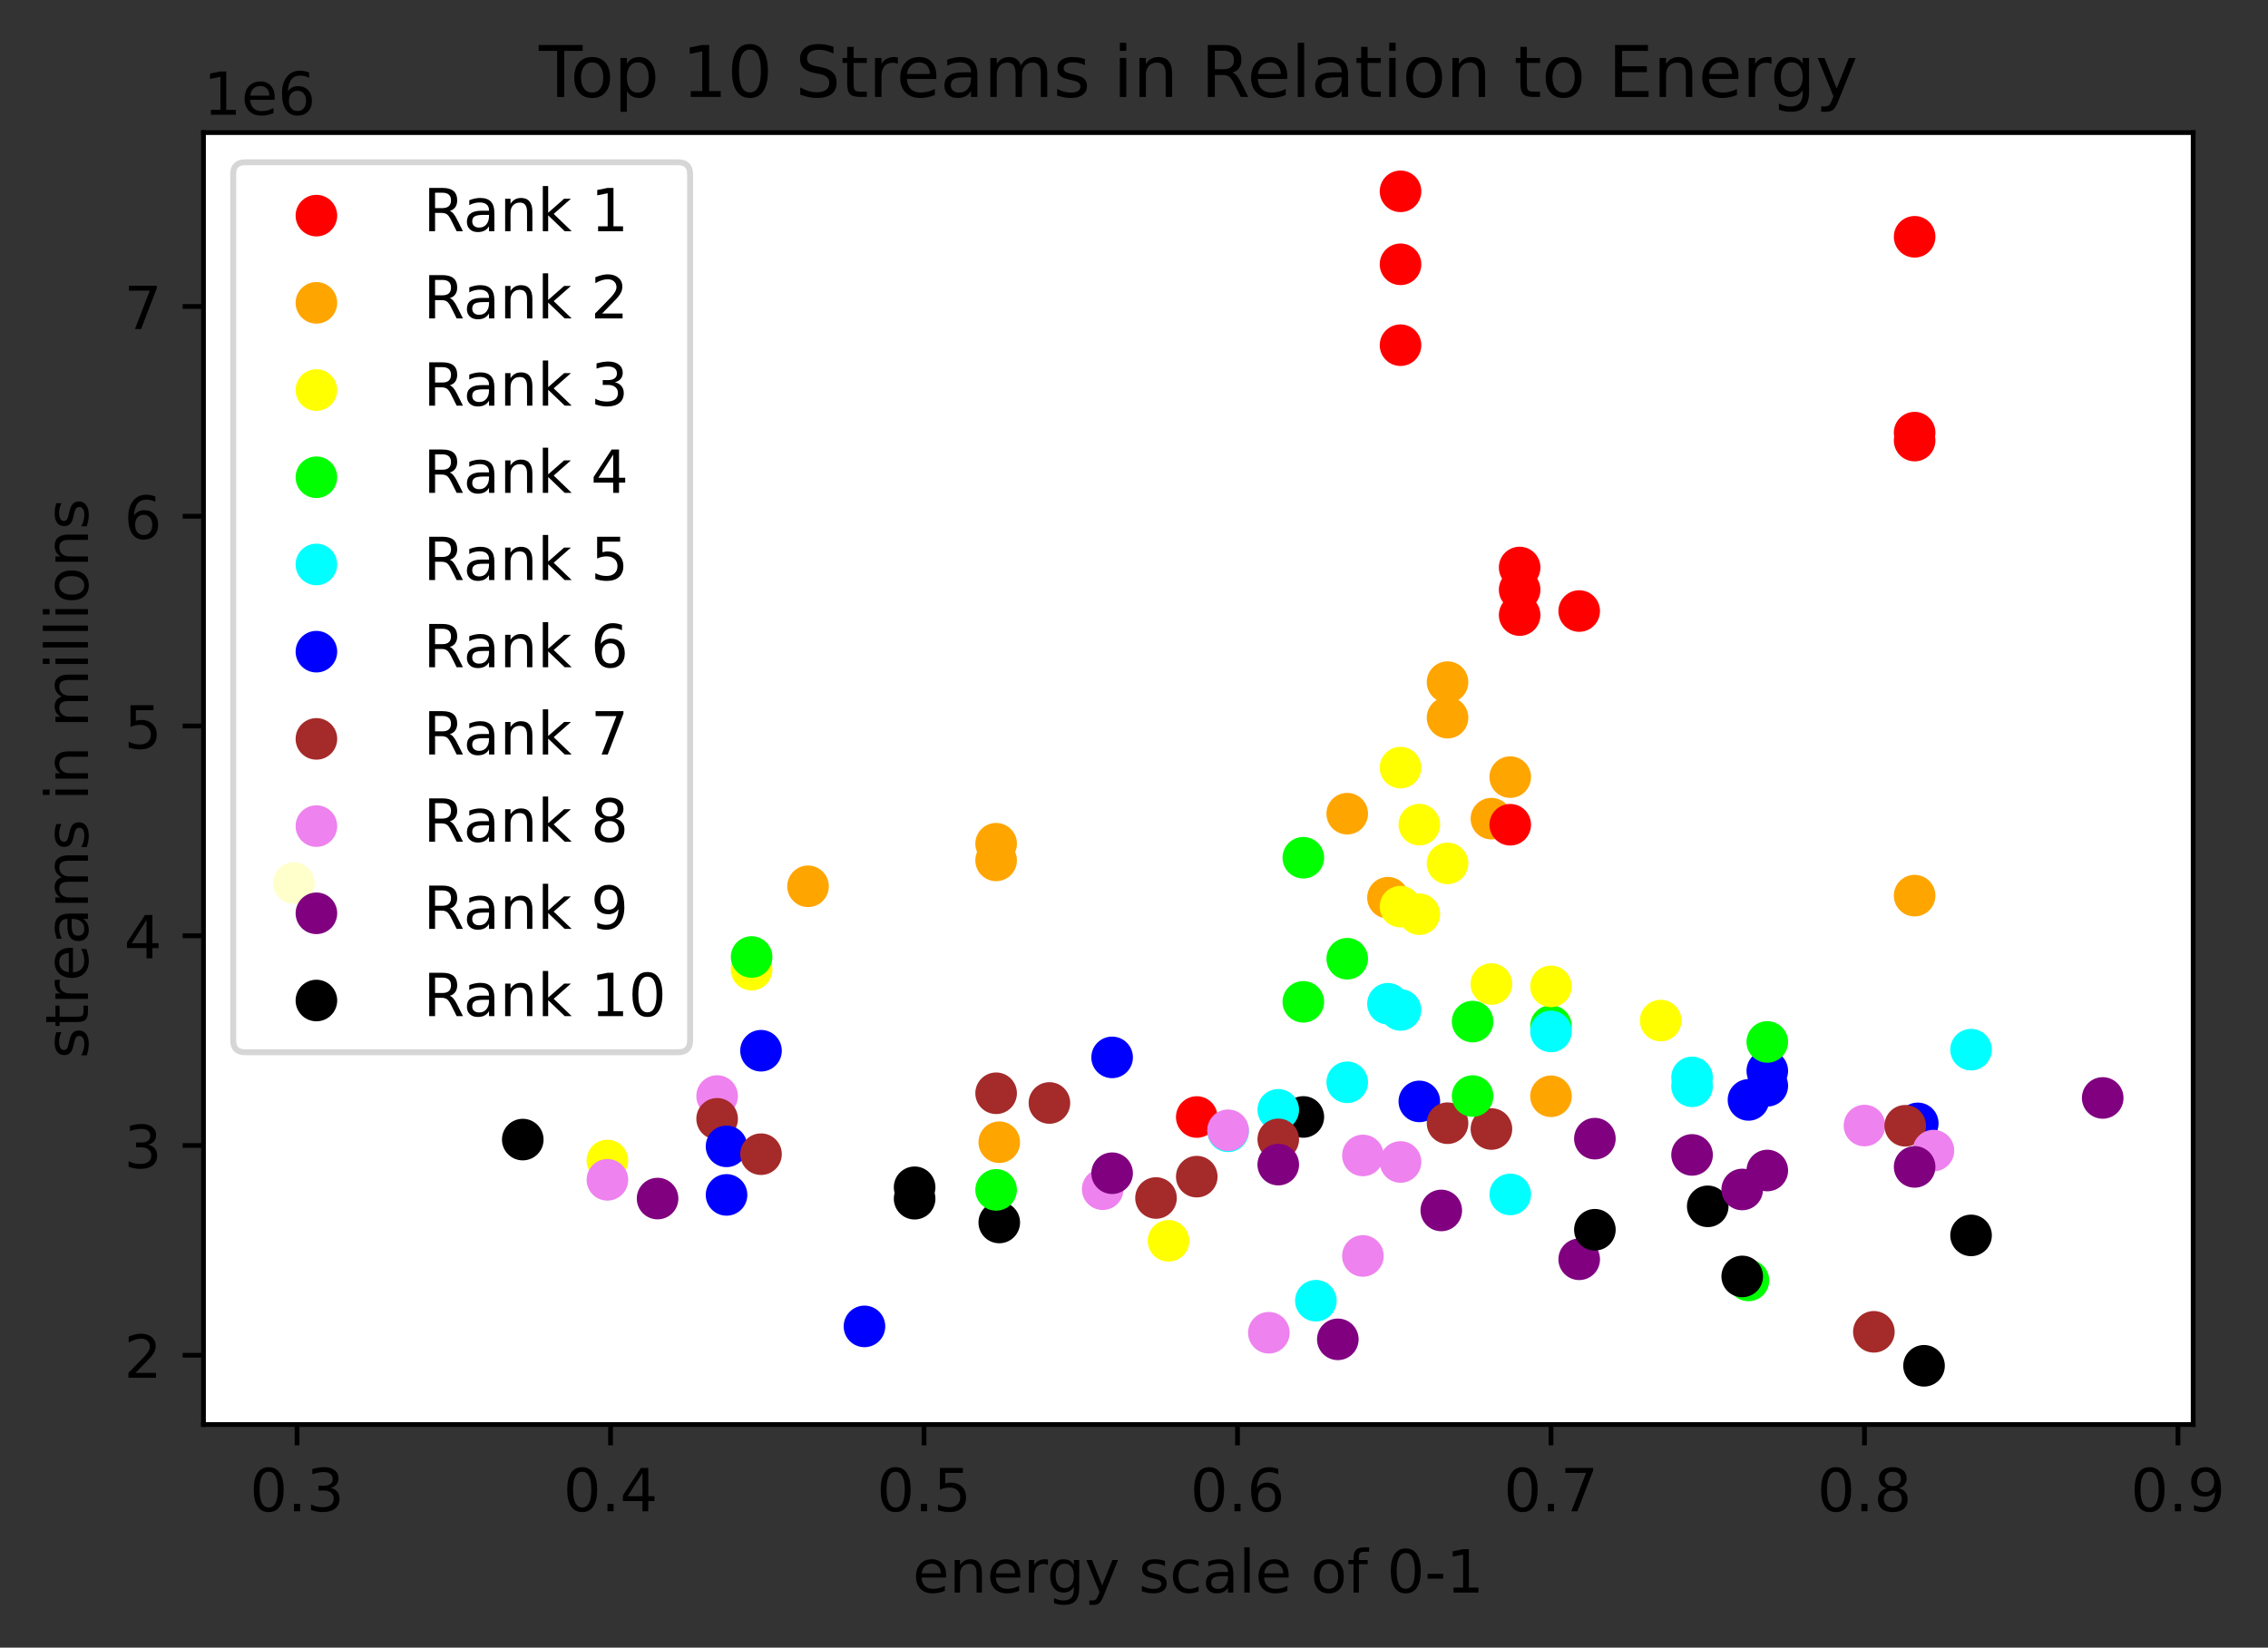 <?xml version="1.0" encoding="utf-8" standalone="no"?>
<!DOCTYPE svg PUBLIC "-//W3C//DTD SVG 1.1//EN"
  "http://www.w3.org/Graphics/SVG/1.1/DTD/svg11.dtd">
<!-- Created with matplotlib (https://matplotlib.org/) -->
<svg height="277.314pt" version="1.1" viewBox="0 0 381.634 277.314" width="381.634pt" xmlns="http://www.w3.org/2000/svg" xmlns:xlink="http://www.w3.org/1999/xlink">
 <rect x="0" y="0" width="381.634" height="277.314" fill="#333333" stroke="none"/>

 <defs>
  <style type="text/css">*{stroke-linecap:butt;stroke-linejoin:round;}</style>
 </defs>
 <g id="figure_1">
  <g id="patch_1">
   <path d="M 0 277.314 
L 381.634 277.314 
L 381.634 0 
L 0 0 
z
" style="fill:none;"/>
  </g>
  <g id="axes_1">
   <g id="patch_2">
    <path d="M 34.241 239.758 
L 369.041 239.758 
L 369.041 22.318 
L 34.241 22.318 
z
" style="fill:#ffffff;"/>
   </g>
   <g id="PathCollection_1">
    <defs>
     <path d="M 0 3 
C 0.796 3 1.559 2.684 2.121 2.121 
C 2.684 1.559 3 0.796 3 0 
C 3 -0.796 2.684 -1.559 2.121 -2.121 
C 1.559 -2.684 0.796 -3 0 -3 
C -0.796 -3 -1.559 -2.684 -2.121 -2.121 
C -2.684 -1.559 -3 -0.796 -3 0 
C -3 0.796 -2.684 1.559 -2.121 2.121 
C -1.559 2.684 -0.796 3 0 3 
z
" id="m4ba0ea9a1e" style="stroke:#ff0000;"/>
    </defs>
    <g clip-path="url(#p64248fa359)">
     <use style="fill:#ff0000;stroke:#ff0000;" x="201.377" xlink:href="#m4ba0ea9a1e" y="188.004"/>
    </g>
   </g>
   <g id="PathCollection_2">
    <defs>
     <path d="M 0 3 
C 0.796 3 1.559 2.684 2.121 2.121 
C 2.684 1.559 3 0.796 3 0 
C 3 -0.796 2.684 -1.559 2.121 -2.121 
C 1.559 -2.684 0.796 -3 0 -3 
C -0.796 -3 -1.559 -2.684 -2.121 -2.121 
C -2.684 -1.559 -3 -0.796 -3 0 
C -3 0.796 -2.684 1.559 -2.121 2.121 
C -1.559 2.684 -0.796 3 0 3 
z
" id="m5a536cc229" style="stroke:#ffa500;"/>
    </defs>
    <g clip-path="url(#p64248fa359)">
     <use style="fill:#ffa500;stroke:#ffa500;" x="168.145" xlink:href="#m5a536cc229" y="192.244"/>
    </g>
   </g>
   <g id="PathCollection_3">
    <defs>
     <path d="M 0 3 
C 0.796 3 1.559 2.684 2.121 2.121 
C 2.684 1.559 3 0.796 3 0 
C 3 -0.796 2.684 -1.559 2.121 -2.121 
C 1.559 -2.684 0.796 -3 0 -3 
C -0.796 -3 -1.559 -2.684 -2.121 -2.121 
C -2.684 -1.559 -3 -0.796 -3 0 
C -3 0.796 -2.684 1.559 -2.121 2.121 
C -1.559 2.684 -0.796 3 0 3 
z
" id="m2313e6b2b8" style="stroke:#ffff00;"/>
    </defs>
    <g clip-path="url(#p64248fa359)">
     <use style="fill:#ffff00;stroke:#ffff00;" x="196.629" xlink:href="#m2313e6b2b8" y="208.841"/>
    </g>
   </g>
   <g id="PathCollection_4">
    <defs>
     <path d="M 0 3 
C 0.796 3 1.559 2.684 2.121 2.121 
C 2.684 1.559 3 0.796 3 0 
C 3 -0.796 2.684 -1.559 2.121 -2.121 
C 1.559 -2.684 0.796 -3 0 -3 
C -0.796 -3 -1.559 -2.684 -2.121 -2.121 
C -2.684 -1.559 -3 -0.796 -3 0 
C -3 0.796 -2.684 1.559 -2.121 2.121 
C -1.559 2.684 -0.796 3 0 3 
z
" id="m9b26df97fc" style="stroke:#00ff00;"/>
    </defs>
    <g clip-path="url(#p64248fa359)">
     <use style="fill:#00ff00;stroke:#00ff00;" x="294.216" xlink:href="#m9b26df97fc" y="215.506"/>
    </g>
   </g>
   <g id="PathCollection_5">
    <defs>
     <path d="M 0 3 
C 0.796 3 1.559 2.684 2.121 2.121 
C 2.684 1.559 3 0.796 3 0 
C 3 -0.796 2.684 -1.559 2.121 -2.121 
C 1.559 -2.684 0.796 -3 0 -3 
C -0.796 -3 -1.559 -2.684 -2.121 -2.121 
C -2.684 -1.559 -3 -0.796 -3 0 
C -3 0.796 -2.684 1.559 -2.121 2.121 
C -1.559 2.684 -0.796 3 0 3 
z
" id="m41397c0ecb" style="stroke:#00ffff;"/>
    </defs>
    <g clip-path="url(#p64248fa359)">
     <use style="fill:#00ffff;stroke:#00ffff;" x="221.422" xlink:href="#m41397c0ecb" y="218.92"/>
    </g>
   </g>
   <g id="PathCollection_6">
    <defs>
     <path d="M 0 3 
C 0.796 3 1.559 2.684 2.121 2.121 
C 2.684 1.559 3 0.796 3 0 
C 3 -0.796 2.684 -1.559 2.121 -2.121 
C 1.559 -2.684 0.796 -3 0 -3 
C -0.796 -3 -1.559 -2.684 -2.121 -2.121 
C -2.684 -1.559 -3 -0.796 -3 0 
C -3 0.796 -2.684 1.559 -2.121 2.121 
C -1.559 2.684 -0.796 3 0 3 
z
" id="m65e70fa3cf" style="stroke:#0000ff;"/>
    </defs>
    <g clip-path="url(#p64248fa359)">
     <use style="fill:#0000ff;stroke:#0000ff;" x="145.463" xlink:href="#m65e70fa3cf" y="223.243"/>
    </g>
   </g>
   <g id="PathCollection_7">
    <defs>
     <path d="M 0 3 
C 0.796 3 1.559 2.684 2.121 2.121 
C 2.684 1.559 3 0.796 3 0 
C 3 -0.796 2.684 -1.559 2.121 -2.121 
C 1.559 -2.684 0.796 -3 0 -3 
C -0.796 -3 -1.559 -2.684 -2.121 -2.121 
C -2.684 -1.559 -3 -0.796 -3 0 
C -3 0.796 -2.684 1.559 -2.121 2.121 
C -1.559 2.684 -0.796 3 0 3 
z
" id="m7b729d1330" style="stroke:#a52a2a;"/>
    </defs>
    <g clip-path="url(#p64248fa359)">
     <use style="fill:#a52a2a;stroke:#a52a2a;" x="315.315" xlink:href="#m7b729d1330" y="224.155"/>
    </g>
   </g>
   <g id="PathCollection_8">
    <defs>
     <path d="M 0 3 
C 0.796 3 1.559 2.684 2.121 2.121 
C 2.684 1.559 3 0.796 3 0 
C 3 -0.796 2.684 -1.559 2.121 -2.121 
C 1.559 -2.684 0.796 -3 0 -3 
C -0.796 -3 -1.559 -2.684 -2.121 -2.121 
C -2.684 -1.559 -3 -0.796 -3 0 
C -3 0.796 -2.684 1.559 -2.121 2.121 
C -1.559 2.684 -0.796 3 0 3 
z
" id="m2d513caf98" style="stroke:#ee82ee;"/>
    </defs>
    <g clip-path="url(#p64248fa359)">
     <use style="fill:#ee82ee;stroke:#ee82ee;" x="213.509" xlink:href="#m2d513caf98" y="224.312"/>
    </g>
   </g>
   <g id="PathCollection_9">
    <defs>
     <path d="M 0 3 
C 0.796 3 1.559 2.684 2.121 2.121 
C 2.684 1.559 3 0.796 3 0 
C 3 -0.796 2.684 -1.559 2.121 -2.121 
C 1.559 -2.684 0.796 -3 0 -3 
C -0.796 -3 -1.559 -2.684 -2.121 -2.121 
C -2.684 -1.559 -3 -0.796 -3 0 
C -3 0.796 -2.684 1.559 -2.121 2.121 
C -1.559 2.684 -0.796 3 0 3 
z
" id="meb25ad722e" style="stroke:#800080;"/>
    </defs>
    <g clip-path="url(#p64248fa359)">
     <use style="fill:#800080;stroke:#800080;" x="225.114" xlink:href="#meb25ad722e" y="225.421"/>
    </g>
   </g>
   <g id="PathCollection_10">
    <defs>
     <path d="M 0 3 
C 0.796 3 1.559 2.684 2.121 2.121 
C 2.684 1.559 3 0.796 3 0 
C 3 -0.796 2.684 -1.559 2.121 -2.121 
C 1.559 -2.684 0.796 -3 0 -3 
C -0.796 -3 -1.559 -2.684 -2.121 -2.121 
C -2.684 -1.559 -3 -0.796 -3 0 
C -3 0.796 -2.684 1.559 -2.121 2.121 
C -1.559 2.684 -0.796 3 0 3 
z
" id="mbdb6133a46" style="stroke:#000000;"/>
    </defs>
    <g clip-path="url(#p64248fa359)">
     <use style="stroke:#000000;" x="323.755" xlink:href="#mbdb6133a46" y="229.874"/>
    </g>
   </g>
   <g id="PathCollection_11">
    <g clip-path="url(#p64248fa359)">
     <use style="fill:#ff0000;stroke:#ff0000;" x="235.664" xlink:href="#m4ba0ea9a1e" y="32.202"/>
    </g>
   </g>
   <g id="PathCollection_12">
    <g clip-path="url(#p64248fa359)">
     <use style="fill:#ffa500;stroke:#ffa500;" x="233.554" xlink:href="#m5a536cc229" y="151.09"/>
    </g>
   </g>
   <g id="PathCollection_13">
    <g clip-path="url(#p64248fa359)">
     <use style="fill:#ffff00;stroke:#ffff00;" x="126.473" xlink:href="#m2313e6b2b8" y="163.199"/>
    </g>
   </g>
   <g id="PathCollection_14">
    <g clip-path="url(#p64248fa359)">
     <use style="fill:#00ff00;stroke:#00ff00;" x="0" xlink:href="#m9b26df97fc" y="0"/>
    </g>
   </g>
   <g id="PathCollection_15">
    <g clip-path="url(#p64248fa359)">
     <use style="fill:#00ffff;stroke:#00ffff;" x="331.668" xlink:href="#m41397c0ecb" y="176.669"/>
    </g>
   </g>
   <g id="PathCollection_16">
    <g clip-path="url(#p64248fa359)">
     <use style="fill:#0000ff;stroke:#0000ff;" x="294.216" xlink:href="#m65e70fa3cf" y="185.124"/>
    </g>
   </g>
   <g id="PathCollection_17">
    <g clip-path="url(#p64248fa359)">
     <use style="fill:#a52a2a;stroke:#a52a2a;" x="201.377" xlink:href="#m7b729d1330" y="198.04"/>
    </g>
   </g>
   <g id="PathCollection_18">
    <g clip-path="url(#p64248fa359)">
     <use style="fill:#ee82ee;stroke:#ee82ee;" x="185.552" xlink:href="#m2d513caf98" y="200.156"/>
    </g>
   </g>
   <g id="PathCollection_19">
    <g clip-path="url(#p64248fa359)">
     <use style="fill:#800080;stroke:#800080;" x="242.521" xlink:href="#meb25ad722e" y="203.729"/>
    </g>
   </g>
   <g id="PathCollection_20">
    <g clip-path="url(#p64248fa359)">
     <use style="stroke:#000000;" x="168.145" xlink:href="#mbdb6133a46" y="205.753"/>
    </g>
   </g>
   <g id="PathCollection_21">
    <g clip-path="url(#p64248fa359)">
     <use style="fill:#ff0000;stroke:#ff0000;" x="235.664" xlink:href="#m4ba0ea9a1e" y="44.484"/>
    </g>
   </g>
   <g id="PathCollection_22">
    <g clip-path="url(#p64248fa359)">
     <use style="fill:#ffa500;stroke:#ffa500;" x="226.697" xlink:href="#m5a536cc229" y="136.952"/>
    </g>
   </g>
   <g id="PathCollection_23">
    <g clip-path="url(#p64248fa359)">
     <use style="fill:#ffff00;stroke:#ffff00;" x="238.829" xlink:href="#m2313e6b2b8" y="138.79"/>
    </g>
   </g>
   <g id="PathCollection_24">
    <g clip-path="url(#p64248fa359)">
     <use style="fill:#00ff00;stroke:#00ff00;" x="126.473" xlink:href="#m9b26df97fc" y="161.07"/>
    </g>
   </g>
   <g id="PathCollection_25">
    <g clip-path="url(#p64248fa359)">
     <use style="fill:#00ffff;stroke:#00ffff;" x="233.554" xlink:href="#m41397c0ecb" y="168.938"/>
    </g>
   </g>
   <g id="PathCollection_26">
    <g clip-path="url(#p64248fa359)">
     <use style="fill:#0000ff;stroke:#0000ff;" x="0" xlink:href="#m65e70fa3cf" y="0"/>
    </g>
   </g>
   <g id="PathCollection_27">
    <g clip-path="url(#p64248fa359)">
     <use style="fill:#a52a2a;stroke:#a52a2a;" x="176.585" xlink:href="#m7b729d1330" y="185.64"/>
    </g>
   </g>
   <g id="PathCollection_28">
    <g clip-path="url(#p64248fa359)">
     <use style="fill:#ee82ee;stroke:#ee82ee;" x="313.733" xlink:href="#m2d513caf98" y="189.44"/>
    </g>
   </g>
   <g id="PathCollection_29">
    <g clip-path="url(#p64248fa359)">
     <use style="fill:#800080;stroke:#800080;" x="110.648" xlink:href="#meb25ad722e" y="201.728"/>
    </g>
   </g>
   <g id="PathCollection_30">
    <g clip-path="url(#p64248fa359)">
     <use style="stroke:#000000;" x="331.668" xlink:href="#mbdb6133a46" y="207.928"/>
    </g>
   </g>
   <g id="PathCollection_31">
    <g clip-path="url(#p64248fa359)">
     <use style="fill:#ff0000;stroke:#ff0000;" x="235.664" xlink:href="#m4ba0ea9a1e" y="58.097"/>
    </g>
   </g>
   <g id="PathCollection_32">
    <g clip-path="url(#p64248fa359)">
     <use style="fill:#ffa500;stroke:#ffa500;" x="135.968" xlink:href="#m5a536cc229" y="149.17"/>
    </g>
   </g>
   <g id="PathCollection_33">
    <g clip-path="url(#p64248fa359)">
     <use style="fill:#ffff00;stroke:#ffff00;" x="238.829" xlink:href="#m2313e6b2b8" y="153.866"/>
    </g>
   </g>
   <g id="PathCollection_34">
    <g clip-path="url(#p64248fa359)">
     <use style="fill:#00ff00;stroke:#00ff00;" x="226.697" xlink:href="#m9b26df97fc" y="161.362"/>
    </g>
   </g>
   <g id="PathCollection_35">
    <g clip-path="url(#p64248fa359)">
     <use style="fill:#00ffff;stroke:#00ffff;" x="0" xlink:href="#m41397c0ecb" y="0"/>
    </g>
   </g>
   <g id="PathCollection_36">
    <g clip-path="url(#p64248fa359)">
     <use style="fill:#0000ff;stroke:#0000ff;" x="187.135" xlink:href="#m65e70fa3cf" y="177.967"/>
    </g>
   </g>
   <g id="PathCollection_37">
    <g clip-path="url(#p64248fa359)">
     <use style="fill:#a52a2a;stroke:#a52a2a;" x="0" xlink:href="#m7b729d1330" y="0"/>
    </g>
   </g>
   <g id="PathCollection_38">
    <g clip-path="url(#p64248fa359)">
     <use style="fill:#ee82ee;stroke:#ee82ee;" x="120.67" xlink:href="#m2d513caf98" y="184.473"/>
    </g>
   </g>
   <g id="PathCollection_39">
    <g clip-path="url(#p64248fa359)">
     <use style="fill:#800080;stroke:#800080;" x="353.822" xlink:href="#meb25ad722e" y="184.793"/>
    </g>
   </g>
   <g id="PathCollection_40">
    <g clip-path="url(#p64248fa359)">
     <use style="stroke:#000000;" x="219.312" xlink:href="#mbdb6133a46" y="187.991"/>
    </g>
   </g>
   <g id="PathCollection_41">
    <g clip-path="url(#p64248fa359)">
     <use style="fill:#ff0000;stroke:#ff0000;" x="322.173" xlink:href="#m4ba0ea9a1e" y="74.151"/>
    </g>
   </g>
   <g id="PathCollection_42">
    <g clip-path="url(#p64248fa359)">
     <use style="fill:#ffa500;stroke:#ffa500;" x="243.576" xlink:href="#m5a536cc229" y="120.79"/>
    </g>
   </g>
   <g id="PathCollection_43">
    <g clip-path="url(#p64248fa359)">
     <use style="fill:#ffff00;stroke:#ffff00;" x="235.664" xlink:href="#m2313e6b2b8" y="129.2"/>
    </g>
   </g>
   <g id="PathCollection_44">
    <g clip-path="url(#p64248fa359)">
     <use style="fill:#00ff00;stroke:#00ff00;" x="219.312" xlink:href="#m9b26df97fc" y="144.362"/>
    </g>
   </g>
   <g id="PathCollection_45">
    <g clip-path="url(#p64248fa359)">
     <use style="fill:#00ffff;stroke:#00ffff;" x="226.697" xlink:href="#m41397c0ecb" y="182.16"/>
    </g>
   </g>
   <g id="PathCollection_46">
    <g clip-path="url(#p64248fa359)">
     <use style="fill:#0000ff;stroke:#0000ff;" x="238.829" xlink:href="#m65e70fa3cf" y="185.376"/>
    </g>
   </g>
   <g id="PathCollection_47">
    <g clip-path="url(#p64248fa359)">
     <use style="fill:#a52a2a;stroke:#a52a2a;" x="120.67" xlink:href="#m7b729d1330" y="188.308"/>
    </g>
   </g>
   <g id="PathCollection_48">
    <g clip-path="url(#p64248fa359)">
     <use style="fill:#ee82ee;stroke:#ee82ee;" x="0" xlink:href="#m2d513caf98" y="0"/>
    </g>
   </g>
   <g id="PathCollection_49">
    <g clip-path="url(#p64248fa359)">
     <use style="fill:#800080;stroke:#800080;" x="187.135" xlink:href="#meb25ad722e" y="197.462"/>
    </g>
   </g>
   <g id="PathCollection_50">
    <g clip-path="url(#p64248fa359)">
     <use style="stroke:#000000;" x="0" xlink:href="#mbdb6133a46" y="0"/>
    </g>
   </g>
   <g id="PathCollection_51">
    <g clip-path="url(#p64248fa359)">
     <use style="fill:#ff0000;stroke:#ff0000;" x="322.173" xlink:href="#m4ba0ea9a1e" y="39.855"/>
    </g>
   </g>
   <g id="PathCollection_52">
    <g clip-path="url(#p64248fa359)">
     <use style="fill:#ffa500;stroke:#ffa500;" x="243.576" xlink:href="#m5a536cc229" y="114.81"/>
    </g>
   </g>
   <g id="PathCollection_53">
    <g clip-path="url(#p64248fa359)">
     <use style="fill:#ffff00;stroke:#ffff00;" x="235.664" xlink:href="#m2313e6b2b8" y="152.593"/>
    </g>
   </g>
   <g id="PathCollection_54">
    <g clip-path="url(#p64248fa359)">
     <use style="fill:#00ff00;stroke:#00ff00;" x="219.312" xlink:href="#m9b26df97fc" y="168.617"/>
    </g>
   </g>
   <g id="PathCollection_55">
    <g clip-path="url(#p64248fa359)">
     <use style="fill:#00ffff;stroke:#00ffff;" x="215.092" xlink:href="#m41397c0ecb" y="186.792"/>
    </g>
   </g>
   <g id="PathCollection_56">
    <g clip-path="url(#p64248fa359)">
     <use style="fill:#0000ff;stroke:#0000ff;" x="322.7" xlink:href="#m65e70fa3cf" y="189.072"/>
    </g>
   </g>
   <g id="PathCollection_57">
    <g clip-path="url(#p64248fa359)">
     <use style="fill:#a52a2a;stroke:#a52a2a;" x="320.59" xlink:href="#m7b729d1330" y="189.476"/>
    </g>
   </g>
   <g id="PathCollection_58">
    <g clip-path="url(#p64248fa359)">
     <use style="fill:#ee82ee;stroke:#ee82ee;" x="0" xlink:href="#m2d513caf98" y="0"/>
    </g>
   </g>
   <g id="PathCollection_59">
    <g clip-path="url(#p64248fa359)">
     <use style="fill:#800080;stroke:#800080;" x="297.381" xlink:href="#meb25ad722e" y="197.005"/>
    </g>
   </g>
   <g id="PathCollection_60">
    <g clip-path="url(#p64248fa359)">
     <use style="stroke:#000000;" x="0" xlink:href="#mbdb6133a46" y="0"/>
    </g>
   </g>
   <g id="PathCollection_61">
    <g clip-path="url(#p64248fa359)">
     <use style="fill:#ff0000;stroke:#ff0000;" x="322.173" xlink:href="#m4ba0ea9a1e" y="72.817"/>
    </g>
   </g>
   <g id="PathCollection_62">
    <g clip-path="url(#p64248fa359)">
     <use style="fill:#ffa500;stroke:#ffa500;" x="250.961" xlink:href="#m5a536cc229" y="137.787"/>
    </g>
   </g>
   <g id="PathCollection_63">
    <g clip-path="url(#p64248fa359)">
     <use style="fill:#ffff00;stroke:#ffff00;" x="243.576" xlink:href="#m2313e6b2b8" y="145.314"/>
    </g>
   </g>
   <g id="PathCollection_64">
    <g clip-path="url(#p64248fa359)">
     <use style="fill:#00ff00;stroke:#00ff00;" x="0" xlink:href="#m9b26df97fc" y="0"/>
    </g>
   </g>
   <g id="PathCollection_65">
    <g clip-path="url(#p64248fa359)">
     <use style="fill:#00ffff;stroke:#00ffff;" x="235.664" xlink:href="#m41397c0ecb" y="169.983"/>
    </g>
   </g>
   <g id="PathCollection_66">
    <g clip-path="url(#p64248fa359)">
     <use style="fill:#0000ff;stroke:#0000ff;" x="297.381" xlink:href="#m65e70fa3cf" y="180.244"/>
    </g>
   </g>
   <g id="PathCollection_67">
    <g clip-path="url(#p64248fa359)">
     <use style="fill:#a52a2a;stroke:#a52a2a;" x="215.092" xlink:href="#m7b729d1330" y="191.766"/>
    </g>
   </g>
   <g id="PathCollection_68">
    <g clip-path="url(#p64248fa359)">
     <use style="fill:#ee82ee;stroke:#ee82ee;" x="325.338" xlink:href="#m2d513caf98" y="193.653"/>
    </g>
   </g>
   <g id="PathCollection_69">
    <g clip-path="url(#p64248fa359)">
     <use style="fill:#800080;stroke:#800080;" x="284.721" xlink:href="#meb25ad722e" y="194.381"/>
    </g>
   </g>
   <g id="PathCollection_70">
    <g clip-path="url(#p64248fa359)">
     <use style="stroke:#000000;" x="153.902" xlink:href="#mbdb6133a46" y="199.828"/>
    </g>
   </g>
   <g id="PathCollection_71">
    <g clip-path="url(#p64248fa359)">
     <use style="fill:#ff0000;stroke:#ff0000;" x="254.126" xlink:href="#m4ba0ea9a1e" y="138.81"/>
    </g>
   </g>
   <g id="PathCollection_72">
    <g clip-path="url(#p64248fa359)">
     <use style="fill:#ffa500;stroke:#ffa500;" x="322.173" xlink:href="#m5a536cc229" y="150.742"/>
    </g>
   </g>
   <g id="PathCollection_73">
    <g clip-path="url(#p64248fa359)">
     <use style="fill:#ffff00;stroke:#ffff00;" x="250.961" xlink:href="#m2313e6b2b8" y="165.623"/>
    </g>
   </g>
   <g id="PathCollection_74">
    <g clip-path="url(#p64248fa359)">
     <use style="fill:#00ff00;stroke:#00ff00;" x="297.381" xlink:href="#m9b26df97fc" y="175.366"/>
    </g>
   </g>
   <g id="PathCollection_75">
    <g clip-path="url(#p64248fa359)">
     <use style="fill:#00ffff;stroke:#00ffff;" x="284.721" xlink:href="#m41397c0ecb" y="182.831"/>
    </g>
   </g>
   <g id="PathCollection_76">
    <g clip-path="url(#p64248fa359)">
     <use style="fill:#0000ff;stroke:#0000ff;" x="0" xlink:href="#m65e70fa3cf" y="0"/>
    </g>
   </g>
   <g id="PathCollection_77">
    <g clip-path="url(#p64248fa359)">
     <use style="fill:#a52a2a;stroke:#a52a2a;" x="243.576" xlink:href="#m7b729d1330" y="189.042"/>
    </g>
   </g>
   <g id="PathCollection_78">
    <g clip-path="url(#p64248fa359)">
     <use style="fill:#ee82ee;stroke:#ee82ee;" x="235.664" xlink:href="#m2d513caf98" y="195.569"/>
    </g>
   </g>
   <g id="PathCollection_79">
    <g clip-path="url(#p64248fa359)">
     <use style="fill:#800080;stroke:#800080;" x="215.092" xlink:href="#meb25ad722e" y="196.014"/>
    </g>
   </g>
   <g id="PathCollection_80">
    <g clip-path="url(#p64248fa359)">
     <use style="stroke:#000000;" x="153.902" xlink:href="#mbdb6133a46" y="201.752"/>
    </g>
   </g>
   <g id="PathCollection_81">
    <g clip-path="url(#p64248fa359)">
     <use style="fill:#ff0000;stroke:#ff0000;" x="265.731" xlink:href="#m4ba0ea9a1e" y="102.844"/>
    </g>
   </g>
   <g id="PathCollection_82">
    <g clip-path="url(#p64248fa359)">
     <use style="fill:#ffa500;stroke:#ffa500;" x="254.126" xlink:href="#m5a536cc229" y="130.796"/>
    </g>
   </g>
   <g id="PathCollection_83">
    <g clip-path="url(#p64248fa359)">
     <use style="fill:#ffff00;stroke:#ffff00;" x="279.446" xlink:href="#m2313e6b2b8" y="171.772"/>
    </g>
   </g>
   <g id="PathCollection_84">
    <g clip-path="url(#p64248fa359)">
     <use style="fill:#00ff00;stroke:#00ff00;" x="260.984" xlink:href="#m9b26df97fc" y="172.688"/>
    </g>
   </g>
   <g id="PathCollection_85">
    <g clip-path="url(#p64248fa359)">
     <use style="fill:#00ffff;stroke:#00ffff;" x="284.721" xlink:href="#m41397c0ecb" y="181.339"/>
    </g>
   </g>
   <g id="PathCollection_86">
    <g clip-path="url(#p64248fa359)">
     <use style="fill:#0000ff;stroke:#0000ff;" x="297.381" xlink:href="#m65e70fa3cf" y="182.747"/>
    </g>
   </g>
   <g id="PathCollection_87">
    <g clip-path="url(#p64248fa359)">
     <use style="fill:#a52a2a;stroke:#a52a2a;" x="250.961" xlink:href="#m7b729d1330" y="190.022"/>
    </g>
   </g>
   <g id="PathCollection_88">
    <g clip-path="url(#p64248fa359)">
     <use style="fill:#ee82ee;stroke:#ee82ee;" x="229.334" xlink:href="#m2d513caf98" y="194.47"/>
    </g>
   </g>
   <g id="PathCollection_89">
    <g clip-path="url(#p64248fa359)">
     <use style="fill:#800080;stroke:#800080;" x="322.173" xlink:href="#meb25ad722e" y="196.399"/>
    </g>
   </g>
   <g id="PathCollection_90">
    <g clip-path="url(#p64248fa359)">
     <use style="stroke:#000000;" x="287.358" xlink:href="#mbdb6133a46" y="203.035"/>
    </g>
   </g>
   <g id="PathCollection_91">
    <g clip-path="url(#p64248fa359)">
     <use style="fill:#ff0000;stroke:#ff0000;" x="255.709" xlink:href="#m4ba0ea9a1e" y="99.259"/>
    </g>
   </g>
   <g id="PathCollection_92">
    <g clip-path="url(#p64248fa359)">
     <use style="fill:#ffa500;stroke:#ffa500;" x="260.984" xlink:href="#m5a536cc229" y="184.513"/>
    </g>
   </g>
   <g id="PathCollection_93">
    <g clip-path="url(#p64248fa359)">
     <use style="fill:#ffff00;stroke:#ffff00;" x="102.208" xlink:href="#m2313e6b2b8" y="195.326"/>
    </g>
   </g>
   <g id="PathCollection_94">
    <g clip-path="url(#p64248fa359)">
     <use style="fill:#00ff00;stroke:#00ff00;" x="167.617" xlink:href="#m9b26df97fc" y="200.266"/>
    </g>
   </g>
   <g id="PathCollection_95">
    <g clip-path="url(#p64248fa359)">
     <use style="fill:#00ffff;stroke:#00ffff;" x="254.126" xlink:href="#m41397c0ecb" y="201.033"/>
    </g>
   </g>
   <g id="PathCollection_96">
    <g clip-path="url(#p64248fa359)">
     <use style="fill:#0000ff;stroke:#0000ff;" x="122.253" xlink:href="#m65e70fa3cf" y="201.111"/>
    </g>
   </g>
   <g id="PathCollection_97">
    <g clip-path="url(#p64248fa359)">
     <use style="fill:#a52a2a;stroke:#a52a2a;" x="194.519" xlink:href="#m7b729d1330" y="201.634"/>
    </g>
   </g>
   <g id="PathCollection_98">
    <g clip-path="url(#p64248fa359)">
     <use style="fill:#ee82ee;stroke:#ee82ee;" x="229.334" xlink:href="#m2d513caf98" y="211.385"/>
    </g>
   </g>
   <g id="PathCollection_99">
    <g clip-path="url(#p64248fa359)">
     <use style="fill:#800080;stroke:#800080;" x="265.731" xlink:href="#meb25ad722e" y="211.949"/>
    </g>
   </g>
   <g id="PathCollection_100">
    <g clip-path="url(#p64248fa359)">
     <use style="stroke:#000000;" x="293.161" xlink:href="#mbdb6133a46" y="214.833"/>
    </g>
   </g>
   <g id="PathCollection_101">
    <g clip-path="url(#p64248fa359)">
     <use style="fill:#ff0000;stroke:#ff0000;" x="255.709" xlink:href="#m4ba0ea9a1e" y="95.514"/>
    </g>
   </g>
   <g id="PathCollection_102">
    <g clip-path="url(#p64248fa359)">
     <use style="fill:#ffa500;stroke:#ffa500;" x="167.617" xlink:href="#m5a536cc229" y="142.007"/>
    </g>
   </g>
   <g id="PathCollection_103">
    <g clip-path="url(#p64248fa359)">
     <use style="fill:#ffff00;stroke:#ffff00;" x="260.984" xlink:href="#m2313e6b2b8" y="166.015"/>
    </g>
   </g>
   <g id="PathCollection_104">
    <g clip-path="url(#p64248fa359)">
     <use style="fill:#00ff00;stroke:#00ff00;" x="247.796" xlink:href="#m9b26df97fc" y="184.475"/>
    </g>
   </g>
   <g id="PathCollection_105">
    <g clip-path="url(#p64248fa359)">
     <use style="fill:#00ffff;stroke:#00ffff;" x="206.652" xlink:href="#m41397c0ecb" y="190.407"/>
    </g>
   </g>
   <g id="PathCollection_106">
    <g clip-path="url(#p64248fa359)">
     <use style="fill:#0000ff;stroke:#0000ff;" x="122.253" xlink:href="#m65e70fa3cf" y="192.941"/>
    </g>
   </g>
   <g id="PathCollection_107">
    <g clip-path="url(#p64248fa359)">
     <use style="fill:#a52a2a;stroke:#a52a2a;" x="128.055" xlink:href="#m7b729d1330" y="194.26"/>
    </g>
   </g>
   <g id="PathCollection_108">
    <g clip-path="url(#p64248fa359)">
     <use style="fill:#ee82ee;stroke:#ee82ee;" x="102.208" xlink:href="#m2d513caf98" y="198.574"/>
    </g>
   </g>
   <g id="PathCollection_109">
    <g clip-path="url(#p64248fa359)">
     <use style="fill:#800080;stroke:#800080;" x="293.161" xlink:href="#meb25ad722e" y="200.198"/>
    </g>
   </g>
   <g id="PathCollection_110">
    <g clip-path="url(#p64248fa359)">
     <use style="stroke:#000000;" x="268.369" xlink:href="#mbdb6133a46" y="206.976"/>
    </g>
   </g>
   <g id="PathCollection_111">
    <g clip-path="url(#p64248fa359)">
     <use style="fill:#ff0000;stroke:#ff0000;" x="255.709" xlink:href="#m4ba0ea9a1e" y="103.524"/>
    </g>
   </g>
   <g id="PathCollection_112">
    <g clip-path="url(#p64248fa359)">
     <use style="fill:#ffa500;stroke:#ffa500;" x="167.617" xlink:href="#m5a536cc229" y="144.811"/>
    </g>
   </g>
   <g id="PathCollection_113">
    <g clip-path="url(#p64248fa359)">
     <use style="fill:#ffff00;stroke:#ffff00;" x="49.459" xlink:href="#m2313e6b2b8" y="148.631"/>
    </g>
   </g>
   <g id="PathCollection_114">
    <g clip-path="url(#p64248fa359)">
     <use style="fill:#00ff00;stroke:#00ff00;" x="247.796" xlink:href="#m9b26df97fc" y="171.941"/>
    </g>
   </g>
   <g id="PathCollection_115">
    <g clip-path="url(#p64248fa359)">
     <use style="fill:#00ffff;stroke:#00ffff;" x="260.984" xlink:href="#m41397c0ecb" y="173.602"/>
    </g>
   </g>
   <g id="PathCollection_116">
    <g clip-path="url(#p64248fa359)">
     <use style="fill:#0000ff;stroke:#0000ff;" x="128.055" xlink:href="#m65e70fa3cf" y="176.846"/>
    </g>
   </g>
   <g id="PathCollection_117">
    <g clip-path="url(#p64248fa359)">
     <use style="fill:#a52a2a;stroke:#a52a2a;" x="167.617" xlink:href="#m7b729d1330" y="184.005"/>
    </g>
   </g>
   <g id="PathCollection_118">
    <g clip-path="url(#p64248fa359)">
     <use style="fill:#ee82ee;stroke:#ee82ee;" x="206.652" xlink:href="#m2d513caf98" y="190.235"/>
    </g>
   </g>
   <g id="PathCollection_119">
    <g clip-path="url(#p64248fa359)">
     <use style="fill:#800080;stroke:#800080;" x="268.369" xlink:href="#meb25ad722e" y="191.644"/>
    </g>
   </g>
   <g id="PathCollection_120">
    <g clip-path="url(#p64248fa359)">
     <use style="stroke:#000000;" x="87.966" xlink:href="#mbdb6133a46" y="191.801"/>
    </g>
   </g>
   <g id="matplotlib.axis_1">
    <g id="xtick_1">
     <g id="line2d_1">
      <defs>
       <path d="M 0 0 
L 0 3.5 
" id="ma39ffcb6a7" style="stroke:#000000;stroke-width:0.8;"/>
      </defs>
      <g>
       <use style="stroke:#000000;stroke-width:0.8;" x="49.986" xlink:href="#ma39ffcb6a7" y="239.758"/>
      </g>
     </g>
     <g id="text_1">
      <!-- 0.3 -->
      <g transform="translate(42.035 254.357)scale(0.1 -0.1)">
       <defs>
        <path d="M 31.781 66.406 
Q 24.172 66.406 20.328 58.906 
Q 16.5 51.422 16.5 36.375 
Q 16.5 21.391 20.328 13.891 
Q 24.172 6.391 31.781 6.391 
Q 39.453 6.391 43.281 13.891 
Q 47.125 21.391 47.125 36.375 
Q 47.125 51.422 43.281 58.906 
Q 39.453 66.406 31.781 66.406 
z
M 31.781 74.219 
Q 44.047 74.219 50.516 64.516 
Q 56.984 54.828 56.984 36.375 
Q 56.984 17.969 50.516 8.266 
Q 44.047 -1.422 31.781 -1.422 
Q 19.531 -1.422 13.062 8.266 
Q 6.594 17.969 6.594 36.375 
Q 6.594 54.828 13.062 64.516 
Q 19.531 74.219 31.781 74.219 
z
" id="DejaVuSans-48"/>
        <path d="M 10.688 12.406 
L 21 12.406 
L 21 0 
L 10.688 0 
z
" id="DejaVuSans-46"/>
        <path d="M 40.578 39.312 
Q 47.656 37.797 51.625 33 
Q 55.609 28.219 55.609 21.188 
Q 55.609 10.406 48.188 4.484 
Q 40.766 -1.422 27.094 -1.422 
Q 22.516 -1.422 17.656 -0.516 
Q 12.797 0.391 7.625 2.203 
L 7.625 11.719 
Q 11.719 9.328 16.594 8.109 
Q 21.484 6.891 26.812 6.891 
Q 36.078 6.891 40.938 10.547 
Q 45.797 14.203 45.797 21.188 
Q 45.797 27.641 41.281 31.266 
Q 36.766 34.906 28.719 34.906 
L 20.219 34.906 
L 20.219 43.016 
L 29.109 43.016 
Q 36.375 43.016 40.234 45.922 
Q 44.094 48.828 44.094 54.297 
Q 44.094 59.906 40.109 62.906 
Q 36.141 65.922 28.719 65.922 
Q 24.656 65.922 20.016 65.031 
Q 15.375 64.156 9.812 62.312 
L 9.812 71.094 
Q 15.438 72.656 20.344 73.438 
Q 25.25 74.219 29.594 74.219 
Q 40.828 74.219 47.359 69.109 
Q 53.906 64.016 53.906 55.328 
Q 53.906 49.266 50.438 45.094 
Q 46.969 40.922 40.578 39.312 
z
" id="DejaVuSans-51"/>
       </defs>
       <use xlink:href="#DejaVuSans-48"/>
       <use x="63.623" xlink:href="#DejaVuSans-46"/>
       <use x="95.41" xlink:href="#DejaVuSans-51"/>
      </g>
     </g>
    </g>
    <g id="xtick_2">
     <g id="line2d_2">
      <g>
       <use style="stroke:#000000;stroke-width:0.8;" x="102.736" xlink:href="#ma39ffcb6a7" y="239.758"/>
      </g>
     </g>
     <g id="text_2">
      <!-- 0.4 -->
      <g transform="translate(94.784 254.357)scale(0.1 -0.1)">
       <defs>
        <path d="M 37.797 64.312 
L 12.891 25.391 
L 37.797 25.391 
z
M 35.203 72.906 
L 47.609 72.906 
L 47.609 25.391 
L 58.016 25.391 
L 58.016 17.188 
L 47.609 17.188 
L 47.609 0 
L 37.797 0 
L 37.797 17.188 
L 4.891 17.188 
L 4.891 26.703 
z
" id="DejaVuSans-52"/>
       </defs>
       <use xlink:href="#DejaVuSans-48"/>
       <use x="63.623" xlink:href="#DejaVuSans-46"/>
       <use x="95.41" xlink:href="#DejaVuSans-52"/>
      </g>
     </g>
    </g>
    <g id="xtick_3">
     <g id="line2d_3">
      <g>
       <use style="stroke:#000000;stroke-width:0.8;" x="155.485" xlink:href="#ma39ffcb6a7" y="239.758"/>
      </g>
     </g>
     <g id="text_3">
      <!-- 0.5 -->
      <g transform="translate(147.533 254.357)scale(0.1 -0.1)">
       <defs>
        <path d="M 10.797 72.906 
L 49.516 72.906 
L 49.516 64.594 
L 19.828 64.594 
L 19.828 46.734 
Q 21.969 47.469 24.109 47.828 
Q 26.266 48.188 28.422 48.188 
Q 40.625 48.188 47.75 41.5 
Q 54.891 34.812 54.891 23.391 
Q 54.891 11.625 47.562 5.094 
Q 40.234 -1.422 26.906 -1.422 
Q 22.312 -1.422 17.547 -0.641 
Q 12.797 0.141 7.719 1.703 
L 7.719 11.625 
Q 12.109 9.234 16.797 8.062 
Q 21.484 6.891 26.703 6.891 
Q 35.156 6.891 40.078 11.328 
Q 45.016 15.766 45.016 23.391 
Q 45.016 31 40.078 35.438 
Q 35.156 39.891 26.703 39.891 
Q 22.75 39.891 18.812 39.016 
Q 14.891 38.141 10.797 36.281 
z
" id="DejaVuSans-53"/>
       </defs>
       <use xlink:href="#DejaVuSans-48"/>
       <use x="63.623" xlink:href="#DejaVuSans-46"/>
       <use x="95.41" xlink:href="#DejaVuSans-53"/>
      </g>
     </g>
    </g>
    <g id="xtick_4">
     <g id="line2d_4">
      <g>
       <use style="stroke:#000000;stroke-width:0.8;" x="208.234" xlink:href="#ma39ffcb6a7" y="239.758"/>
      </g>
     </g>
     <g id="text_4">
      <!-- 0.6 -->
      <g transform="translate(200.283 254.357)scale(0.1 -0.1)">
       <defs>
        <path d="M 33.016 40.375 
Q 26.375 40.375 22.484 35.828 
Q 18.609 31.297 18.609 23.391 
Q 18.609 15.531 22.484 10.953 
Q 26.375 6.391 33.016 6.391 
Q 39.656 6.391 43.531 10.953 
Q 47.406 15.531 47.406 23.391 
Q 47.406 31.297 43.531 35.828 
Q 39.656 40.375 33.016 40.375 
z
M 52.594 71.297 
L 52.594 62.312 
Q 48.875 64.062 45.094 64.984 
Q 41.312 65.922 37.594 65.922 
Q 27.828 65.922 22.672 59.328 
Q 17.531 52.734 16.797 39.406 
Q 19.672 43.656 24.016 45.922 
Q 28.375 48.188 33.594 48.188 
Q 44.578 48.188 50.953 41.516 
Q 57.328 34.859 57.328 23.391 
Q 57.328 12.156 50.688 5.359 
Q 44.047 -1.422 33.016 -1.422 
Q 20.359 -1.422 13.672 8.266 
Q 6.984 17.969 6.984 36.375 
Q 6.984 53.656 15.188 63.938 
Q 23.391 74.219 37.203 74.219 
Q 40.922 74.219 44.703 73.484 
Q 48.484 72.75 52.594 71.297 
z
" id="DejaVuSans-54"/>
       </defs>
       <use xlink:href="#DejaVuSans-48"/>
       <use x="63.623" xlink:href="#DejaVuSans-46"/>
       <use x="95.41" xlink:href="#DejaVuSans-54"/>
      </g>
     </g>
    </g>
    <g id="xtick_5">
     <g id="line2d_5">
      <g>
       <use style="stroke:#000000;stroke-width:0.8;" x="260.984" xlink:href="#ma39ffcb6a7" y="239.758"/>
      </g>
     </g>
     <g id="text_5">
      <!-- 0.7 -->
      <g transform="translate(253.032 254.357)scale(0.1 -0.1)">
       <defs>
        <path d="M 8.203 72.906 
L 55.078 72.906 
L 55.078 68.703 
L 28.609 0 
L 18.312 0 
L 43.219 64.594 
L 8.203 64.594 
z
" id="DejaVuSans-55"/>
       </defs>
       <use xlink:href="#DejaVuSans-48"/>
       <use x="63.623" xlink:href="#DejaVuSans-46"/>
       <use x="95.41" xlink:href="#DejaVuSans-55"/>
      </g>
     </g>
    </g>
    <g id="xtick_6">
     <g id="line2d_6">
      <g>
       <use style="stroke:#000000;stroke-width:0.8;" x="313.733" xlink:href="#ma39ffcb6a7" y="239.758"/>
      </g>
     </g>
     <g id="text_6">
      <!-- 0.8 -->
      <g transform="translate(305.781 254.357)scale(0.1 -0.1)">
       <defs>
        <path d="M 31.781 34.625 
Q 24.75 34.625 20.719 30.859 
Q 16.703 27.094 16.703 20.516 
Q 16.703 13.922 20.719 10.156 
Q 24.75 6.391 31.781 6.391 
Q 38.812 6.391 42.859 10.172 
Q 46.922 13.969 46.922 20.516 
Q 46.922 27.094 42.891 30.859 
Q 38.875 34.625 31.781 34.625 
z
M 21.922 38.812 
Q 15.578 40.375 12.031 44.719 
Q 8.5 49.078 8.5 55.328 
Q 8.5 64.062 14.719 69.141 
Q 20.953 74.219 31.781 74.219 
Q 42.672 74.219 48.875 69.141 
Q 55.078 64.062 55.078 55.328 
Q 55.078 49.078 51.531 44.719 
Q 48 40.375 41.703 38.812 
Q 48.828 37.156 52.797 32.312 
Q 56.781 27.484 56.781 20.516 
Q 56.781 9.906 50.312 4.234 
Q 43.844 -1.422 31.781 -1.422 
Q 19.734 -1.422 13.25 4.234 
Q 6.781 9.906 6.781 20.516 
Q 6.781 27.484 10.781 32.312 
Q 14.797 37.156 21.922 38.812 
z
M 18.312 54.391 
Q 18.312 48.734 21.844 45.562 
Q 25.391 42.391 31.781 42.391 
Q 38.141 42.391 41.719 45.562 
Q 45.312 48.734 45.312 54.391 
Q 45.312 60.062 41.719 63.234 
Q 38.141 66.406 31.781 66.406 
Q 25.391 66.406 21.844 63.234 
Q 18.312 60.062 18.312 54.391 
z
" id="DejaVuSans-56"/>
       </defs>
       <use xlink:href="#DejaVuSans-48"/>
       <use x="63.623" xlink:href="#DejaVuSans-46"/>
       <use x="95.41" xlink:href="#DejaVuSans-56"/>
      </g>
     </g>
    </g>
    <g id="xtick_7">
     <g id="line2d_7">
      <g>
       <use style="stroke:#000000;stroke-width:0.8;" x="366.482" xlink:href="#ma39ffcb6a7" y="239.758"/>
      </g>
     </g>
     <g id="text_7">
      <!-- 0.9 -->
      <g transform="translate(358.531 254.357)scale(0.1 -0.1)">
       <defs>
        <path d="M 10.984 1.516 
L 10.984 10.5 
Q 14.703 8.734 18.5 7.812 
Q 22.312 6.891 25.984 6.891 
Q 35.75 6.891 40.891 13.453 
Q 46.047 20.016 46.781 33.406 
Q 43.953 29.203 39.594 26.953 
Q 35.25 24.703 29.984 24.703 
Q 19.047 24.703 12.672 31.312 
Q 6.297 37.938 6.297 49.422 
Q 6.297 60.641 12.938 67.422 
Q 19.578 74.219 30.609 74.219 
Q 43.266 74.219 49.922 64.516 
Q 56.594 54.828 56.594 36.375 
Q 56.594 19.141 48.406 8.859 
Q 40.234 -1.422 26.422 -1.422 
Q 22.703 -1.422 18.891 -0.688 
Q 15.094 0.047 10.984 1.516 
z
M 30.609 32.422 
Q 37.25 32.422 41.125 36.953 
Q 45.016 41.5 45.016 49.422 
Q 45.016 57.281 41.125 61.844 
Q 37.25 66.406 30.609 66.406 
Q 23.969 66.406 20.094 61.844 
Q 16.219 57.281 16.219 49.422 
Q 16.219 41.5 20.094 36.953 
Q 23.969 32.422 30.609 32.422 
z
" id="DejaVuSans-57"/>
       </defs>
       <use xlink:href="#DejaVuSans-48"/>
       <use x="63.623" xlink:href="#DejaVuSans-46"/>
       <use x="95.41" xlink:href="#DejaVuSans-57"/>
      </g>
     </g>
    </g>
    <g id="text_8">
     <!-- energy scale of 0-1 -->
     <g transform="translate(153.58 268.035)scale(0.1 -0.1)">
      <defs>
       <path d="M 56.203 29.594 
L 56.203 25.203 
L 14.891 25.203 
Q 15.484 15.922 20.484 11.062 
Q 25.484 6.203 34.422 6.203 
Q 39.594 6.203 44.453 7.469 
Q 49.312 8.734 54.109 11.281 
L 54.109 2.781 
Q 49.266 0.734 44.188 -0.344 
Q 39.109 -1.422 33.891 -1.422 
Q 20.797 -1.422 13.156 6.188 
Q 5.516 13.812 5.516 26.812 
Q 5.516 40.234 12.766 48.109 
Q 20.016 56 32.328 56 
Q 43.359 56 49.781 48.891 
Q 56.203 41.797 56.203 29.594 
z
M 47.219 32.234 
Q 47.125 39.594 43.094 43.984 
Q 39.062 48.391 32.422 48.391 
Q 24.906 48.391 20.391 44.141 
Q 15.875 39.891 15.188 32.172 
z
" id="DejaVuSans-101"/>
       <path d="M 54.891 33.016 
L 54.891 0 
L 45.906 0 
L 45.906 32.719 
Q 45.906 40.484 42.875 44.328 
Q 39.844 48.188 33.797 48.188 
Q 26.516 48.188 22.312 43.547 
Q 18.109 38.922 18.109 30.906 
L 18.109 0 
L 9.078 0 
L 9.078 54.688 
L 18.109 54.688 
L 18.109 46.188 
Q 21.344 51.125 25.703 53.562 
Q 30.078 56 35.797 56 
Q 45.219 56 50.047 50.172 
Q 54.891 44.344 54.891 33.016 
z
" id="DejaVuSans-110"/>
       <path d="M 41.109 46.297 
Q 39.594 47.172 37.812 47.578 
Q 36.031 48 33.891 48 
Q 26.266 48 22.188 43.047 
Q 18.109 38.094 18.109 28.812 
L 18.109 0 
L 9.078 0 
L 9.078 54.688 
L 18.109 54.688 
L 18.109 46.188 
Q 20.953 51.172 25.484 53.578 
Q 30.031 56 36.531 56 
Q 37.453 56 38.578 55.875 
Q 39.703 55.766 41.062 55.516 
z
" id="DejaVuSans-114"/>
       <path d="M 45.406 27.984 
Q 45.406 37.75 41.375 43.109 
Q 37.359 48.484 30.078 48.484 
Q 22.859 48.484 18.828 43.109 
Q 14.797 37.75 14.797 27.984 
Q 14.797 18.266 18.828 12.891 
Q 22.859 7.516 30.078 7.516 
Q 37.359 7.516 41.375 12.891 
Q 45.406 18.266 45.406 27.984 
z
M 54.391 6.781 
Q 54.391 -7.172 48.188 -13.984 
Q 42 -20.797 29.203 -20.797 
Q 24.469 -20.797 20.266 -20.094 
Q 16.062 -19.391 12.109 -17.922 
L 12.109 -9.188 
Q 16.062 -11.328 19.922 -12.344 
Q 23.781 -13.375 27.781 -13.375 
Q 36.625 -13.375 41.016 -8.766 
Q 45.406 -4.156 45.406 5.172 
L 45.406 9.625 
Q 42.625 4.781 38.281 2.391 
Q 33.938 0 27.875 0 
Q 17.828 0 11.672 7.656 
Q 5.516 15.328 5.516 27.984 
Q 5.516 40.672 11.672 48.328 
Q 17.828 56 27.875 56 
Q 33.938 56 38.281 53.609 
Q 42.625 51.219 45.406 46.391 
L 45.406 54.688 
L 54.391 54.688 
z
" id="DejaVuSans-103"/>
       <path d="M 32.172 -5.078 
Q 28.375 -14.844 24.75 -17.812 
Q 21.141 -20.797 15.094 -20.797 
L 7.906 -20.797 
L 7.906 -13.281 
L 13.188 -13.281 
Q 16.891 -13.281 18.938 -11.516 
Q 21 -9.766 23.484 -3.219 
L 25.094 0.875 
L 2.984 54.688 
L 12.5 54.688 
L 29.594 11.922 
L 46.688 54.688 
L 56.203 54.688 
z
" id="DejaVuSans-121"/>
       <path id="DejaVuSans-32"/>
       <path d="M 44.281 53.078 
L 44.281 44.578 
Q 40.484 46.531 36.375 47.5 
Q 32.281 48.484 27.875 48.484 
Q 21.188 48.484 17.844 46.438 
Q 14.5 44.391 14.5 40.281 
Q 14.5 37.156 16.891 35.375 
Q 19.281 33.594 26.516 31.984 
L 29.594 31.297 
Q 39.156 29.25 43.188 25.516 
Q 47.219 21.781 47.219 15.094 
Q 47.219 7.469 41.188 3.016 
Q 35.156 -1.422 24.609 -1.422 
Q 20.219 -1.422 15.453 -0.562 
Q 10.688 0.297 5.422 2 
L 5.422 11.281 
Q 10.406 8.688 15.234 7.391 
Q 20.062 6.109 24.812 6.109 
Q 31.156 6.109 34.562 8.281 
Q 37.984 10.453 37.984 14.406 
Q 37.984 18.062 35.516 20.016 
Q 33.062 21.969 24.703 23.781 
L 21.578 24.516 
Q 13.234 26.266 9.516 29.906 
Q 5.812 33.547 5.812 39.891 
Q 5.812 47.609 11.281 51.797 
Q 16.75 56 26.812 56 
Q 31.781 56 36.172 55.266 
Q 40.578 54.547 44.281 53.078 
z
" id="DejaVuSans-115"/>
       <path d="M 48.781 52.594 
L 48.781 44.188 
Q 44.969 46.297 41.141 47.344 
Q 37.312 48.391 33.406 48.391 
Q 24.656 48.391 19.812 42.844 
Q 14.984 37.312 14.984 27.297 
Q 14.984 17.281 19.812 11.734 
Q 24.656 6.203 33.406 6.203 
Q 37.312 6.203 41.141 7.25 
Q 44.969 8.297 48.781 10.406 
L 48.781 2.094 
Q 45.016 0.344 40.984 -0.531 
Q 36.969 -1.422 32.422 -1.422 
Q 20.062 -1.422 12.781 6.344 
Q 5.516 14.109 5.516 27.297 
Q 5.516 40.672 12.859 48.328 
Q 20.219 56 33.016 56 
Q 37.156 56 41.109 55.141 
Q 45.062 54.297 48.781 52.594 
z
" id="DejaVuSans-99"/>
       <path d="M 34.281 27.484 
Q 23.391 27.484 19.188 25 
Q 14.984 22.516 14.984 16.5 
Q 14.984 11.719 18.141 8.906 
Q 21.297 6.109 26.703 6.109 
Q 34.188 6.109 38.703 11.406 
Q 43.219 16.703 43.219 25.484 
L 43.219 27.484 
z
M 52.203 31.203 
L 52.203 0 
L 43.219 0 
L 43.219 8.297 
Q 40.141 3.328 35.547 0.953 
Q 30.953 -1.422 24.312 -1.422 
Q 15.922 -1.422 10.953 3.297 
Q 6 8.016 6 15.922 
Q 6 25.141 12.172 29.828 
Q 18.359 34.516 30.609 34.516 
L 43.219 34.516 
L 43.219 35.406 
Q 43.219 41.609 39.141 45 
Q 35.062 48.391 27.688 48.391 
Q 23 48.391 18.547 47.266 
Q 14.109 46.141 10.016 43.891 
L 10.016 52.203 
Q 14.938 54.109 19.578 55.047 
Q 24.219 56 28.609 56 
Q 40.484 56 46.344 49.844 
Q 52.203 43.703 52.203 31.203 
z
" id="DejaVuSans-97"/>
       <path d="M 9.422 75.984 
L 18.406 75.984 
L 18.406 0 
L 9.422 0 
z
" id="DejaVuSans-108"/>
       <path d="M 30.609 48.391 
Q 23.391 48.391 19.188 42.75 
Q 14.984 37.109 14.984 27.297 
Q 14.984 17.484 19.156 11.844 
Q 23.344 6.203 30.609 6.203 
Q 37.797 6.203 41.984 11.859 
Q 46.188 17.531 46.188 27.297 
Q 46.188 37.016 41.984 42.703 
Q 37.797 48.391 30.609 48.391 
z
M 30.609 56 
Q 42.328 56 49.016 48.375 
Q 55.719 40.766 55.719 27.297 
Q 55.719 13.875 49.016 6.219 
Q 42.328 -1.422 30.609 -1.422 
Q 18.844 -1.422 12.172 6.219 
Q 5.516 13.875 5.516 27.297 
Q 5.516 40.766 12.172 48.375 
Q 18.844 56 30.609 56 
z
" id="DejaVuSans-111"/>
       <path d="M 37.109 75.984 
L 37.109 68.5 
L 28.516 68.5 
Q 23.688 68.5 21.797 66.547 
Q 19.922 64.594 19.922 59.516 
L 19.922 54.688 
L 34.719 54.688 
L 34.719 47.703 
L 19.922 47.703 
L 19.922 0 
L 10.891 0 
L 10.891 47.703 
L 2.297 47.703 
L 2.297 54.688 
L 10.891 54.688 
L 10.891 58.5 
Q 10.891 67.625 15.141 71.797 
Q 19.391 75.984 28.609 75.984 
z
" id="DejaVuSans-102"/>
       <path d="M 4.891 31.391 
L 31.203 31.391 
L 31.203 23.391 
L 4.891 23.391 
z
" id="DejaVuSans-45"/>
       <path d="M 12.406 8.297 
L 28.516 8.297 
L 28.516 63.922 
L 10.984 60.406 
L 10.984 69.391 
L 28.422 72.906 
L 38.281 72.906 
L 38.281 8.297 
L 54.391 8.297 
L 54.391 0 
L 12.406 0 
z
" id="DejaVuSans-49"/>
      </defs>
      <use xlink:href="#DejaVuSans-101"/>
      <use x="61.523" xlink:href="#DejaVuSans-110"/>
      <use x="124.902" xlink:href="#DejaVuSans-101"/>
      <use x="186.426" xlink:href="#DejaVuSans-114"/>
      <use x="225.789" xlink:href="#DejaVuSans-103"/>
      <use x="289.266" xlink:href="#DejaVuSans-121"/>
      <use x="348.445" xlink:href="#DejaVuSans-32"/>
      <use x="380.232" xlink:href="#DejaVuSans-115"/>
      <use x="432.332" xlink:href="#DejaVuSans-99"/>
      <use x="487.312" xlink:href="#DejaVuSans-97"/>
      <use x="548.592" xlink:href="#DejaVuSans-108"/>
      <use x="576.375" xlink:href="#DejaVuSans-101"/>
      <use x="637.898" xlink:href="#DejaVuSans-32"/>
      <use x="669.686" xlink:href="#DejaVuSans-111"/>
      <use x="730.867" xlink:href="#DejaVuSans-102"/>
      <use x="766.072" xlink:href="#DejaVuSans-32"/>
      <use x="797.859" xlink:href="#DejaVuSans-48"/>
      <use x="861.482" xlink:href="#DejaVuSans-45"/>
      <use x="897.566" xlink:href="#DejaVuSans-49"/>
     </g>
    </g>
   </g>
   <g id="matplotlib.axis_2">
    <g id="ytick_1">
     <g id="line2d_8">
      <defs>
       <path d="M 0 0 
L -3.5 0 
" id="mde672a3ed8" style="stroke:#000000;stroke-width:0.8;"/>
      </defs>
      <g>
       <use style="stroke:#000000;stroke-width:0.8;" x="34.241" xlink:href="#mde672a3ed8" y="228.094"/>
      </g>
     </g>
     <g id="text_9">
      <!-- 2 -->
      <g transform="translate(20.878 231.894)scale(0.1 -0.1)">
       <defs>
        <path d="M 19.188 8.297 
L 53.609 8.297 
L 53.609 0 
L 7.328 0 
L 7.328 8.297 
Q 12.938 14.109 22.625 23.891 
Q 32.328 33.688 34.812 36.531 
Q 39.547 41.844 41.422 45.531 
Q 43.312 49.219 43.312 52.781 
Q 43.312 58.594 39.234 62.25 
Q 35.156 65.922 28.609 65.922 
Q 23.969 65.922 18.812 64.312 
Q 13.672 62.703 7.812 59.422 
L 7.812 69.391 
Q 13.766 71.781 18.938 73 
Q 24.125 74.219 28.422 74.219 
Q 39.75 74.219 46.484 68.547 
Q 53.219 62.891 53.219 53.422 
Q 53.219 48.922 51.531 44.891 
Q 49.859 40.875 45.406 35.406 
Q 44.188 33.984 37.641 27.219 
Q 31.109 20.453 19.188 8.297 
z
" id="DejaVuSans-50"/>
       </defs>
       <use xlink:href="#DejaVuSans-50"/>
      </g>
     </g>
    </g>
    <g id="ytick_2">
     <g id="line2d_9">
      <g>
       <use style="stroke:#000000;stroke-width:0.8;" x="34.241" xlink:href="#mde672a3ed8" y="192.792"/>
      </g>
     </g>
     <g id="text_10">
      <!-- 3 -->
      <g transform="translate(20.878 196.592)scale(0.1 -0.1)">
       <use xlink:href="#DejaVuSans-51"/>
      </g>
     </g>
    </g>
    <g id="ytick_3">
     <g id="line2d_10">
      <g>
       <use style="stroke:#000000;stroke-width:0.8;" x="34.241" xlink:href="#mde672a3ed8" y="157.49"/>
      </g>
     </g>
     <g id="text_11">
      <!-- 4 -->
      <g transform="translate(20.878 161.289)scale(0.1 -0.1)">
       <use xlink:href="#DejaVuSans-52"/>
      </g>
     </g>
    </g>
    <g id="ytick_4">
     <g id="line2d_11">
      <g>
       <use style="stroke:#000000;stroke-width:0.8;" x="34.241" xlink:href="#mde672a3ed8" y="122.188"/>
      </g>
     </g>
     <g id="text_12">
      <!-- 5 -->
      <g transform="translate(20.878 125.987)scale(0.1 -0.1)">
       <use xlink:href="#DejaVuSans-53"/>
      </g>
     </g>
    </g>
    <g id="ytick_5">
     <g id="line2d_12">
      <g>
       <use style="stroke:#000000;stroke-width:0.8;" x="34.241" xlink:href="#mde672a3ed8" y="86.886"/>
      </g>
     </g>
     <g id="text_13">
      <!-- 6 -->
      <g transform="translate(20.878 90.685)scale(0.1 -0.1)">
       <use xlink:href="#DejaVuSans-54"/>
      </g>
     </g>
    </g>
    <g id="ytick_6">
     <g id="line2d_13">
      <g>
       <use style="stroke:#000000;stroke-width:0.8;" x="34.241" xlink:href="#mde672a3ed8" y="51.584"/>
      </g>
     </g>
     <g id="text_14">
      <!-- 7 -->
      <g transform="translate(20.878 55.383)scale(0.1 -0.1)">
       <use xlink:href="#DejaVuSans-55"/>
      </g>
     </g>
    </g>
    <g id="text_15">
     <!-- streams in millions -->
     <g transform="translate(14.798 178.157)rotate(-90)scale(0.1 -0.1)">
      <defs>
       <path d="M 18.312 70.219 
L 18.312 54.688 
L 36.812 54.688 
L 36.812 47.703 
L 18.312 47.703 
L 18.312 18.016 
Q 18.312 11.328 20.141 9.422 
Q 21.969 7.516 27.594 7.516 
L 36.812 7.516 
L 36.812 0 
L 27.594 0 
Q 17.188 0 13.234 3.875 
Q 9.281 7.766 9.281 18.016 
L 9.281 47.703 
L 2.688 47.703 
L 2.688 54.688 
L 9.281 54.688 
L 9.281 70.219 
z
" id="DejaVuSans-116"/>
       <path d="M 52 44.188 
Q 55.375 50.25 60.062 53.125 
Q 64.75 56 71.094 56 
Q 79.641 56 84.281 50.016 
Q 88.922 44.047 88.922 33.016 
L 88.922 0 
L 79.891 0 
L 79.891 32.719 
Q 79.891 40.578 77.094 44.375 
Q 74.312 48.188 68.609 48.188 
Q 61.625 48.188 57.562 43.547 
Q 53.516 38.922 53.516 30.906 
L 53.516 0 
L 44.484 0 
L 44.484 32.719 
Q 44.484 40.625 41.703 44.406 
Q 38.922 48.188 33.109 48.188 
Q 26.219 48.188 22.156 43.531 
Q 18.109 38.875 18.109 30.906 
L 18.109 0 
L 9.078 0 
L 9.078 54.688 
L 18.109 54.688 
L 18.109 46.188 
Q 21.188 51.219 25.484 53.609 
Q 29.781 56 35.688 56 
Q 41.656 56 45.828 52.969 
Q 50 49.953 52 44.188 
z
" id="DejaVuSans-109"/>
       <path d="M 9.422 54.688 
L 18.406 54.688 
L 18.406 0 
L 9.422 0 
z
M 9.422 75.984 
L 18.406 75.984 
L 18.406 64.594 
L 9.422 64.594 
z
" id="DejaVuSans-105"/>
      </defs>
      <use xlink:href="#DejaVuSans-115"/>
      <use x="52.1" xlink:href="#DejaVuSans-116"/>
      <use x="91.309" xlink:href="#DejaVuSans-114"/>
      <use x="130.172" xlink:href="#DejaVuSans-101"/>
      <use x="191.695" xlink:href="#DejaVuSans-97"/>
      <use x="252.975" xlink:href="#DejaVuSans-109"/>
      <use x="350.387" xlink:href="#DejaVuSans-115"/>
      <use x="402.486" xlink:href="#DejaVuSans-32"/>
      <use x="434.273" xlink:href="#DejaVuSans-105"/>
      <use x="462.057" xlink:href="#DejaVuSans-110"/>
      <use x="525.436" xlink:href="#DejaVuSans-32"/>
      <use x="557.223" xlink:href="#DejaVuSans-109"/>
      <use x="654.635" xlink:href="#DejaVuSans-105"/>
      <use x="682.418" xlink:href="#DejaVuSans-108"/>
      <use x="710.201" xlink:href="#DejaVuSans-108"/>
      <use x="737.984" xlink:href="#DejaVuSans-105"/>
      <use x="765.768" xlink:href="#DejaVuSans-111"/>
      <use x="826.949" xlink:href="#DejaVuSans-110"/>
      <use x="890.328" xlink:href="#DejaVuSans-115"/>
     </g>
    </g>
    <g id="text_16">
     <!-- 1e6 -->
     <g transform="translate(34.241 19.318)scale(0.1 -0.1)">
      <use xlink:href="#DejaVuSans-49"/>
      <use x="63.623" xlink:href="#DejaVuSans-101"/>
      <use x="125.146" xlink:href="#DejaVuSans-54"/>
     </g>
    </g>
   </g>
   <g id="patch_3">
    <path d="M 34.241 239.758 
L 34.241 22.318 
" style="fill:none;stroke:#000000;stroke-linecap:square;stroke-linejoin:miter;stroke-width:0.8;"/>
   </g>
   <g id="patch_4">
    <path d="M 369.041 239.758 
L 369.041 22.318 
" style="fill:none;stroke:#000000;stroke-linecap:square;stroke-linejoin:miter;stroke-width:0.8;"/>
   </g>
   <g id="patch_5">
    <path d="M 34.241 239.758 
L 369.041 239.758 
" style="fill:none;stroke:#000000;stroke-linecap:square;stroke-linejoin:miter;stroke-width:0.8;"/>
   </g>
   <g id="patch_6">
    <path d="M 34.241 22.318 
L 369.041 22.318 
" style="fill:none;stroke:#000000;stroke-linecap:square;stroke-linejoin:miter;stroke-width:0.8;"/>
   </g>
   <g id="text_17">
    <!-- Top 10 Streams in Relation to Energy -->
    <g transform="translate(90.68 16.318)scale(0.12 -0.12)">
     <defs>
      <path d="M -0.297 72.906 
L 61.375 72.906 
L 61.375 64.594 
L 35.5 64.594 
L 35.5 0 
L 25.594 0 
L 25.594 64.594 
L -0.297 64.594 
z
" id="DejaVuSans-84"/>
      <path d="M 18.109 8.203 
L 18.109 -20.797 
L 9.078 -20.797 
L 9.078 54.688 
L 18.109 54.688 
L 18.109 46.391 
Q 20.953 51.266 25.266 53.625 
Q 29.594 56 35.594 56 
Q 45.562 56 51.781 48.094 
Q 58.016 40.188 58.016 27.297 
Q 58.016 14.406 51.781 6.484 
Q 45.562 -1.422 35.594 -1.422 
Q 29.594 -1.422 25.266 0.953 
Q 20.953 3.328 18.109 8.203 
z
M 48.688 27.297 
Q 48.688 37.203 44.609 42.844 
Q 40.531 48.484 33.406 48.484 
Q 26.266 48.484 22.188 42.844 
Q 18.109 37.203 18.109 27.297 
Q 18.109 17.391 22.188 11.75 
Q 26.266 6.109 33.406 6.109 
Q 40.531 6.109 44.609 11.75 
Q 48.688 17.391 48.688 27.297 
z
" id="DejaVuSans-112"/>
      <path d="M 53.516 70.516 
L 53.516 60.891 
Q 47.906 63.578 42.922 64.891 
Q 37.938 66.219 33.297 66.219 
Q 25.25 66.219 20.875 63.094 
Q 16.5 59.969 16.5 54.203 
Q 16.5 49.359 19.406 46.891 
Q 22.312 44.438 30.422 42.922 
L 36.375 41.703 
Q 47.406 39.594 52.656 34.297 
Q 57.906 29 57.906 20.125 
Q 57.906 9.516 50.797 4.047 
Q 43.703 -1.422 29.984 -1.422 
Q 24.812 -1.422 18.969 -0.25 
Q 13.141 0.922 6.891 3.219 
L 6.891 13.375 
Q 12.891 10.016 18.656 8.297 
Q 24.422 6.594 29.984 6.594 
Q 38.422 6.594 43.016 9.906 
Q 47.609 13.234 47.609 19.391 
Q 47.609 24.75 44.312 27.781 
Q 41.016 30.812 33.5 32.328 
L 27.484 33.5 
Q 16.453 35.688 11.516 40.375 
Q 6.594 45.062 6.594 53.422 
Q 6.594 63.094 13.406 68.656 
Q 20.219 74.219 32.172 74.219 
Q 37.312 74.219 42.625 73.281 
Q 47.953 72.359 53.516 70.516 
z
" id="DejaVuSans-83"/>
      <path d="M 44.391 34.188 
Q 47.562 33.109 50.562 29.594 
Q 53.562 26.078 56.594 19.922 
L 66.609 0 
L 56 0 
L 46.688 18.703 
Q 43.062 26.031 39.672 28.422 
Q 36.281 30.812 30.422 30.812 
L 19.672 30.812 
L 19.672 0 
L 9.812 0 
L 9.812 72.906 
L 32.078 72.906 
Q 44.578 72.906 50.734 67.672 
Q 56.891 62.453 56.891 51.906 
Q 56.891 45.016 53.688 40.469 
Q 50.484 35.938 44.391 34.188 
z
M 19.672 64.797 
L 19.672 38.922 
L 32.078 38.922 
Q 39.203 38.922 42.844 42.219 
Q 46.484 45.516 46.484 51.906 
Q 46.484 58.297 42.844 61.547 
Q 39.203 64.797 32.078 64.797 
z
" id="DejaVuSans-82"/>
      <path d="M 9.812 72.906 
L 55.906 72.906 
L 55.906 64.594 
L 19.672 64.594 
L 19.672 43.016 
L 54.391 43.016 
L 54.391 34.719 
L 19.672 34.719 
L 19.672 8.297 
L 56.781 8.297 
L 56.781 0 
L 9.812 0 
z
" id="DejaVuSans-69"/>
     </defs>
     <use xlink:href="#DejaVuSans-84"/>
     <use x="44.084" xlink:href="#DejaVuSans-111"/>
     <use x="105.266" xlink:href="#DejaVuSans-112"/>
     <use x="168.742" xlink:href="#DejaVuSans-32"/>
     <use x="200.529" xlink:href="#DejaVuSans-49"/>
     <use x="264.152" xlink:href="#DejaVuSans-48"/>
     <use x="327.775" xlink:href="#DejaVuSans-32"/>
     <use x="359.562" xlink:href="#DejaVuSans-83"/>
     <use x="423.039" xlink:href="#DejaVuSans-116"/>
     <use x="462.248" xlink:href="#DejaVuSans-114"/>
     <use x="501.111" xlink:href="#DejaVuSans-101"/>
     <use x="562.635" xlink:href="#DejaVuSans-97"/>
     <use x="623.914" xlink:href="#DejaVuSans-109"/>
     <use x="721.326" xlink:href="#DejaVuSans-115"/>
     <use x="773.426" xlink:href="#DejaVuSans-32"/>
     <use x="805.213" xlink:href="#DejaVuSans-105"/>
     <use x="832.996" xlink:href="#DejaVuSans-110"/>
     <use x="896.375" xlink:href="#DejaVuSans-32"/>
     <use x="928.162" xlink:href="#DejaVuSans-82"/>
     <use x="993.145" xlink:href="#DejaVuSans-101"/>
     <use x="1054.668" xlink:href="#DejaVuSans-108"/>
     <use x="1082.451" xlink:href="#DejaVuSans-97"/>
     <use x="1143.73" xlink:href="#DejaVuSans-116"/>
     <use x="1182.939" xlink:href="#DejaVuSans-105"/>
     <use x="1210.723" xlink:href="#DejaVuSans-111"/>
     <use x="1271.904" xlink:href="#DejaVuSans-110"/>
     <use x="1335.283" xlink:href="#DejaVuSans-32"/>
     <use x="1367.07" xlink:href="#DejaVuSans-116"/>
     <use x="1406.279" xlink:href="#DejaVuSans-111"/>
     <use x="1467.461" xlink:href="#DejaVuSans-32"/>
     <use x="1499.248" xlink:href="#DejaVuSans-69"/>
     <use x="1562.432" xlink:href="#DejaVuSans-110"/>
     <use x="1625.811" xlink:href="#DejaVuSans-101"/>
     <use x="1687.334" xlink:href="#DejaVuSans-114"/>
     <use x="1726.697" xlink:href="#DejaVuSans-103"/>
     <use x="1790.174" xlink:href="#DejaVuSans-121"/>
    </g>
   </g>
   <g id="legend_1">
    <g id="patch_7">
     <path d="M 41.241 177.099 
L 114.123 177.099 
Q 116.123 177.099 116.123 175.099 
L 116.123 29.318 
Q 116.123 27.318 114.123 27.318 
L 41.241 27.318 
Q 39.241 27.318 39.241 29.318 
L 39.241 175.099 
Q 39.241 177.099 41.241 177.099 
z
" style="fill:#ffffff;opacity:0.8;stroke:#cccccc;stroke-linejoin:miter;"/>
    </g>
    <g id="PathCollection_121">
     <g>
      <use style="fill:#ff0000;stroke:#ff0000;" x="53.241" xlink:href="#m4ba0ea9a1e" y="36.292"/>
     </g>
    </g>
    <g id="text_18">
     <!-- Rank 1 -->
     <g transform="translate(71.241 38.917)scale(0.1 -0.1)">
      <defs>
       <path d="M 9.078 75.984 
L 18.109 75.984 
L 18.109 31.109 
L 44.922 54.688 
L 56.391 54.688 
L 27.391 29.109 
L 57.625 0 
L 45.906 0 
L 18.109 26.703 
L 18.109 0 
L 9.078 0 
z
" id="DejaVuSans-107"/>
      </defs>
      <use xlink:href="#DejaVuSans-82"/>
      <use x="67.232" xlink:href="#DejaVuSans-97"/>
      <use x="128.512" xlink:href="#DejaVuSans-110"/>
      <use x="191.891" xlink:href="#DejaVuSans-107"/>
      <use x="249.801" xlink:href="#DejaVuSans-32"/>
      <use x="281.588" xlink:href="#DejaVuSans-49"/>
     </g>
    </g>
    <g id="PathCollection_122">
     <g>
      <use style="fill:#ffa500;stroke:#ffa500;" x="53.241" xlink:href="#m5a536cc229" y="50.97"/>
     </g>
    </g>
    <g id="text_19">
     <!-- Rank 2 -->
     <g transform="translate(71.241 53.595)scale(0.1 -0.1)">
      <use xlink:href="#DejaVuSans-82"/>
      <use x="67.232" xlink:href="#DejaVuSans-97"/>
      <use x="128.512" xlink:href="#DejaVuSans-110"/>
      <use x="191.891" xlink:href="#DejaVuSans-107"/>
      <use x="249.801" xlink:href="#DejaVuSans-32"/>
      <use x="281.588" xlink:href="#DejaVuSans-50"/>
     </g>
    </g>
    <g id="PathCollection_123">
     <g>
      <use style="fill:#ffff00;stroke:#ffff00;" x="53.241" xlink:href="#m2313e6b2b8" y="65.648"/>
     </g>
    </g>
    <g id="text_20">
     <!-- Rank 3 -->
     <g transform="translate(71.241 68.273)scale(0.1 -0.1)">
      <use xlink:href="#DejaVuSans-82"/>
      <use x="67.232" xlink:href="#DejaVuSans-97"/>
      <use x="128.512" xlink:href="#DejaVuSans-110"/>
      <use x="191.891" xlink:href="#DejaVuSans-107"/>
      <use x="249.801" xlink:href="#DejaVuSans-32"/>
      <use x="281.588" xlink:href="#DejaVuSans-51"/>
     </g>
    </g>
    <g id="PathCollection_124">
     <g>
      <use style="fill:#00ff00;stroke:#00ff00;" x="53.241" xlink:href="#m9b26df97fc" y="80.326"/>
     </g>
    </g>
    <g id="text_21">
     <!-- Rank 4 -->
     <g transform="translate(71.241 82.951)scale(0.1 -0.1)">
      <use xlink:href="#DejaVuSans-82"/>
      <use x="67.232" xlink:href="#DejaVuSans-97"/>
      <use x="128.512" xlink:href="#DejaVuSans-110"/>
      <use x="191.891" xlink:href="#DejaVuSans-107"/>
      <use x="249.801" xlink:href="#DejaVuSans-32"/>
      <use x="281.588" xlink:href="#DejaVuSans-52"/>
     </g>
    </g>
    <g id="PathCollection_125">
     <g>
      <use style="fill:#00ffff;stroke:#00ffff;" x="53.241" xlink:href="#m41397c0ecb" y="95.004"/>
     </g>
    </g>
    <g id="text_22">
     <!-- Rank 5 -->
     <g transform="translate(71.241 97.629)scale(0.1 -0.1)">
      <use xlink:href="#DejaVuSans-82"/>
      <use x="67.232" xlink:href="#DejaVuSans-97"/>
      <use x="128.512" xlink:href="#DejaVuSans-110"/>
      <use x="191.891" xlink:href="#DejaVuSans-107"/>
      <use x="249.801" xlink:href="#DejaVuSans-32"/>
      <use x="281.588" xlink:href="#DejaVuSans-53"/>
     </g>
    </g>
    <g id="PathCollection_126">
     <g>
      <use style="fill:#0000ff;stroke:#0000ff;" x="53.241" xlink:href="#m65e70fa3cf" y="109.682"/>
     </g>
    </g>
    <g id="text_23">
     <!-- Rank 6 -->
     <g transform="translate(71.241 112.307)scale(0.1 -0.1)">
      <use xlink:href="#DejaVuSans-82"/>
      <use x="67.232" xlink:href="#DejaVuSans-97"/>
      <use x="128.512" xlink:href="#DejaVuSans-110"/>
      <use x="191.891" xlink:href="#DejaVuSans-107"/>
      <use x="249.801" xlink:href="#DejaVuSans-32"/>
      <use x="281.588" xlink:href="#DejaVuSans-54"/>
     </g>
    </g>
    <g id="PathCollection_127">
     <g>
      <use style="fill:#a52a2a;stroke:#a52a2a;" x="53.241" xlink:href="#m7b729d1330" y="124.36"/>
     </g>
    </g>
    <g id="text_24">
     <!-- Rank 7 -->
     <g transform="translate(71.241 126.985)scale(0.1 -0.1)">
      <use xlink:href="#DejaVuSans-82"/>
      <use x="67.232" xlink:href="#DejaVuSans-97"/>
      <use x="128.512" xlink:href="#DejaVuSans-110"/>
      <use x="191.891" xlink:href="#DejaVuSans-107"/>
      <use x="249.801" xlink:href="#DejaVuSans-32"/>
      <use x="281.588" xlink:href="#DejaVuSans-55"/>
     </g>
    </g>
    <g id="PathCollection_128">
     <g>
      <use style="fill:#ee82ee;stroke:#ee82ee;" x="53.241" xlink:href="#m2d513caf98" y="139.038"/>
     </g>
    </g>
    <g id="text_25">
     <!-- Rank 8 -->
     <g transform="translate(71.241 141.663)scale(0.1 -0.1)">
      <use xlink:href="#DejaVuSans-82"/>
      <use x="67.232" xlink:href="#DejaVuSans-97"/>
      <use x="128.512" xlink:href="#DejaVuSans-110"/>
      <use x="191.891" xlink:href="#DejaVuSans-107"/>
      <use x="249.801" xlink:href="#DejaVuSans-32"/>
      <use x="281.588" xlink:href="#DejaVuSans-56"/>
     </g>
    </g>
    <g id="PathCollection_129">
     <g>
      <use style="fill:#800080;stroke:#800080;" x="53.241" xlink:href="#meb25ad722e" y="153.717"/>
     </g>
    </g>
    <g id="text_26">
     <!-- Rank 9 -->
     <g transform="translate(71.241 156.342)scale(0.1 -0.1)">
      <use xlink:href="#DejaVuSans-82"/>
      <use x="67.232" xlink:href="#DejaVuSans-97"/>
      <use x="128.512" xlink:href="#DejaVuSans-110"/>
      <use x="191.891" xlink:href="#DejaVuSans-107"/>
      <use x="249.801" xlink:href="#DejaVuSans-32"/>
      <use x="281.588" xlink:href="#DejaVuSans-57"/>
     </g>
    </g>
    <g id="PathCollection_130">
     <g>
      <use style="stroke:#000000;" x="53.241" xlink:href="#mbdb6133a46" y="168.395"/>
     </g>
    </g>
    <g id="text_27">
     <!-- Rank 10 -->
     <g transform="translate(71.241 171.02)scale(0.1 -0.1)">
      <use xlink:href="#DejaVuSans-82"/>
      <use x="67.232" xlink:href="#DejaVuSans-97"/>
      <use x="128.512" xlink:href="#DejaVuSans-110"/>
      <use x="191.891" xlink:href="#DejaVuSans-107"/>
      <use x="249.801" xlink:href="#DejaVuSans-32"/>
      <use x="281.588" xlink:href="#DejaVuSans-49"/>
      <use x="345.211" xlink:href="#DejaVuSans-48"/>
     </g>
    </g>
   </g>
  </g>
 </g>
 <defs>
  <clipPath id="p64248fa359">
   <rect height="217.44" width="334.8" x="34.241" y="22.318"/>
  </clipPath>
 </defs>
</svg>
